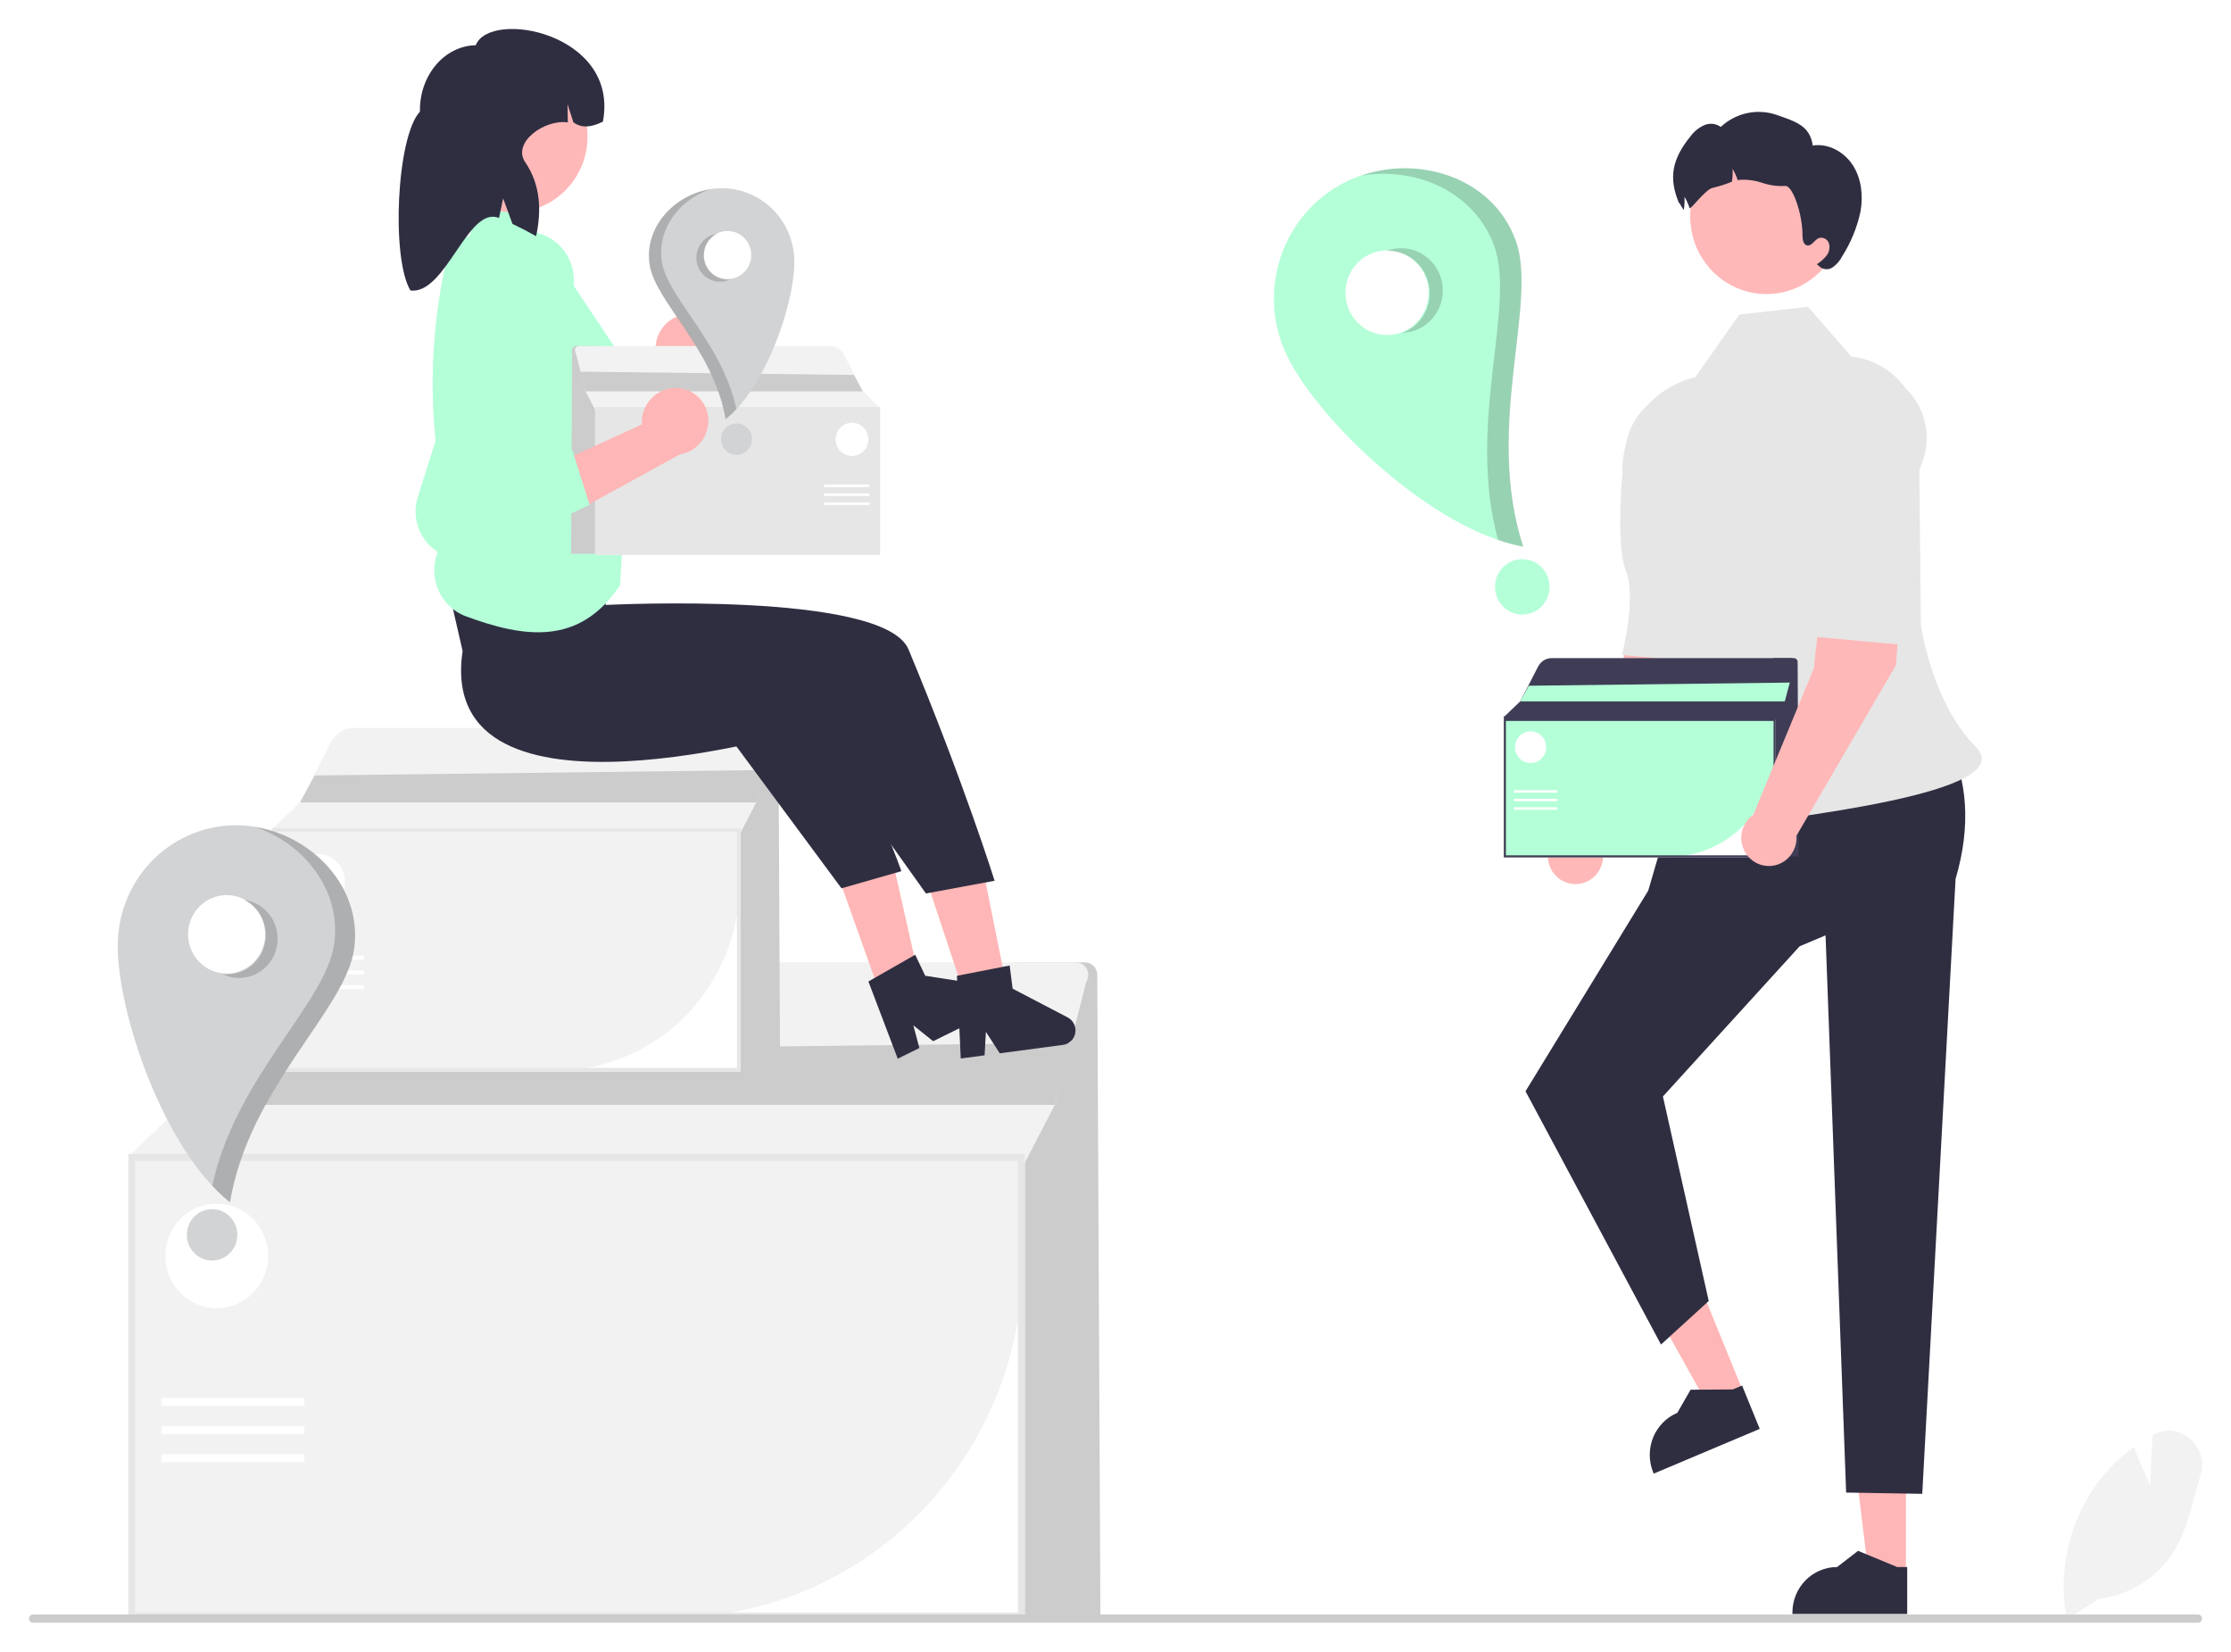 <svg width="308" height="228" viewBox="0 0 308 228" fill="none" xmlns="http://www.w3.org/2000/svg">
<g filter="url(#filter0_d_5_191)">
<g clip-path="url(#clip0_5_191)">
<path d="M151.918 219.07H140.394V128.84H149.766C150.22 128.84 150.656 129.023 150.978 129.348C151.3 129.674 151.481 130.116 151.484 130.578L151.918 219.07Z" fill="#CCCCCC"/>
<path d="M141.471 219.548H17.715V155.289H141.471V219.548Z" fill="white"/>
<path d="M92.693 219.309H17.95V155.527H141.236V169.925C141.222 183.018 136.103 195.571 127.002 204.829C117.902 214.087 105.563 219.294 92.693 219.309Z" fill="#F2F2F2"/>
<path d="M150.041 131.403C149.979 131.523 149.931 131.649 149.898 131.78L145.63 148.514L141.001 157.432H18.185V155.211L25.177 148.514L33.334 132.642C33.694 131.941 34.167 131.306 34.733 130.765C36.025 129.528 37.731 128.84 39.505 128.84H148.523C148.819 128.84 149.11 128.918 149.368 129.066C149.625 129.214 149.841 129.427 149.994 129.685C150.147 129.943 150.231 130.237 150.24 130.538C150.248 130.839 150.18 131.137 150.041 131.403Z" fill="#F2F2F2"/>
<path d="M141.471 219.548H17.715V155.289H141.471V219.548ZM18.654 218.592H140.532V156.244H18.654V218.592Z" fill="#E6E6E6"/>
<path d="M147.91 139.963L145.63 148.514H25.177L29.069 141.397L147.91 139.963Z" fill="#CCCCCC"/>
<path d="M42.007 188.961H22.279V190.072H42.007V188.961Z" fill="white"/>
<path d="M42.007 192.849H22.279V193.959H42.007V192.849Z" fill="white"/>
<path d="M42.007 196.736H22.279V197.846H42.007V196.736Z" fill="white"/>
<path d="M29.92 176.59C33.84 176.59 37.017 173.358 37.017 169.371C37.017 165.384 33.84 162.152 29.92 162.152C26.001 162.152 22.824 165.384 22.824 169.371C22.824 173.358 26.001 176.59 29.92 176.59Z" fill="white"/>
<path d="M107.695 143.665H101.668V96.478H106.57C106.807 96.478 107.035 96.574 107.203 96.744C107.371 96.914 107.466 97.146 107.468 97.387L107.695 143.665Z" fill="#CCCCCC"/>
<path d="M102.231 143.914H37.513V110.31H102.231V143.914Z" fill="white"/>
<path d="M76.723 143.789H37.636V110.434H102.109V117.964C102.101 124.811 99.424 131.375 94.665 136.217C89.906 141.058 83.453 143.782 76.723 143.789Z" fill="#F2F2F2"/>
<path d="M106.713 97.819C106.681 97.881 106.656 97.947 106.638 98.016L104.406 106.767L101.986 111.431H37.758V110.269L41.415 106.767L45.681 98.466C45.869 98.1 46.116 97.768 46.412 97.485C47.088 96.838 47.98 96.478 48.908 96.478H105.919C106.074 96.478 106.226 96.519 106.361 96.596C106.496 96.674 106.608 96.785 106.688 96.92C106.768 97.055 106.813 97.209 106.817 97.366C106.821 97.523 106.786 97.679 106.713 97.819Z" fill="#F2F2F2"/>
<path d="M102.231 143.914H37.513V110.31H102.231V143.914ZM38.004 143.415H101.74V110.809H38.004V143.415Z" fill="#E6E6E6"/>
<path d="M105.598 102.295L104.406 106.767H41.415L43.45 103.045L105.598 102.295Z" fill="#CCCCCC"/>
<path d="M50.216 127.919H39.899V128.5H50.216V127.919Z" fill="white"/>
<path d="M50.216 129.952H39.899V130.532H50.216V129.952Z" fill="white"/>
<path d="M50.216 131.984H39.899V132.565H50.216V131.984Z" fill="white"/>
<path d="M43.896 121.449C45.945 121.449 47.606 119.759 47.606 117.674C47.606 115.589 45.945 113.899 43.896 113.899C41.846 113.899 40.185 115.589 40.185 117.674C40.185 119.759 41.846 121.449 43.896 121.449Z" fill="white"/>
<path d="M285.308 219.515L285.271 219.312C284.661 215.891 284.791 212.377 285.651 209.012C286.511 205.648 288.082 202.514 290.252 199.829C291.482 198.333 292.892 197.001 294.448 195.863L294.597 195.754L294.662 195.928C295.436 198.005 296.413 200.085 296.859 201.005L297.159 194.133L297.331 194.04C298.117 193.612 299.01 193.433 299.897 193.526C300.784 193.619 301.623 193.98 302.306 194.563C303.013 195.14 303.533 195.92 303.801 196.802C304.068 197.683 304.07 198.626 303.805 199.508C303.572 200.316 303.351 201.153 303.138 201.963C302.405 204.747 301.647 207.625 300.178 210.049C299.048 211.872 297.532 213.416 295.741 214.567C293.95 215.718 291.928 216.448 289.825 216.703L285.308 219.515Z" fill="#F2F2F2"/>
<path d="M304 219.431C304 219.506 303.986 219.58 303.958 219.649C303.93 219.718 303.889 219.781 303.837 219.834C303.785 219.887 303.723 219.929 303.655 219.957C303.587 219.986 303.514 220 303.441 220H4.559C4.411 220 4.269 219.94 4.164 219.833C4.059 219.727 4 219.582 4 219.431C4 219.281 4.059 219.136 4.164 219.029C4.269 218.923 4.411 218.863 4.559 218.863H303.441C303.514 218.862 303.587 218.877 303.655 218.906C303.723 218.934 303.785 218.976 303.837 219.029C303.889 219.082 303.93 219.144 303.958 219.213C303.986 219.283 304 219.357 304 219.431Z" fill="#CCCCCC"/>
<path d="M236.207 73.936L227.652 72.689C224.758 77.611 223.73 90.712 223.73 90.712L215.358 110.956C214.803 111.339 214.358 111.864 214.066 112.478C213.774 113.092 213.647 113.773 213.696 114.453C213.746 115.133 213.97 115.788 214.348 116.352C214.725 116.915 215.242 117.368 215.845 117.664C216.449 117.96 217.119 118.089 217.787 118.037C218.456 117.986 219.099 117.757 219.653 117.373C220.206 116.988 220.651 116.462 220.941 115.847C221.231 115.233 221.357 114.551 221.306 113.871L235.053 90.308L236.207 73.936Z" fill="#FFB8B8"/>
<path d="M234.845 49.774C236.169 49.983 237.432 50.486 238.543 51.247C239.655 52.009 240.587 53.01 241.275 54.18C241.963 55.35 242.389 56.66 242.522 58.016C242.656 59.372 242.494 60.742 242.048 62.027L240.233 67.262C240.233 67.262 239.245 83.024 235.476 87.473L223.911 86.408C223.911 86.408 226.025 78.456 224.402 74.609C223.408 72.252 223.463 64.114 224.443 57.493C224.626 56.291 225.041 55.138 225.663 54.099C226.286 53.06 227.104 52.156 228.07 51.439C229.036 50.722 230.132 50.206 231.294 49.92C232.457 49.635 233.663 49.585 234.845 49.774Z" fill="#E6E6E6"/>
<path d="M263.118 213.324L257.964 213.323L255.513 193.102L263.119 193.102L263.118 213.324Z" fill="#FFB6B6"/>
<path d="M263.299 218.793L247.452 218.792V218.588C247.452 216.924 248.102 215.328 249.259 214.151C250.415 212.975 251.984 212.314 253.62 212.313H253.621L256.515 210.079L261.916 212.314L263.299 212.314L263.299 218.793Z" fill="#2F2E41"/>
<path d="M240.713 188.263L235.953 190.27L226.074 172.547L233.1 169.583L240.713 188.263Z" fill="#FFB6B6"/>
<path d="M242.941 193.243L228.302 199.419L228.225 199.23C227.599 197.693 227.598 195.966 228.223 194.428C228.849 192.89 230.049 191.668 231.56 191.03L231.56 191.03L233.393 187.839L239.223 187.798L240.501 187.259L242.941 193.243Z" fill="#2F2E41"/>
<path d="M269.01 98.293L232.438 102.18L227.546 118.942L210.604 146.64L229.31 181.603L235.898 175.588L229.574 147.354L248.448 126.626L252.027 125.115L254.868 202.034L265.376 202.21L269.974 117.334C272.184 109.836 271.519 103.645 269.01 98.293Z" fill="#2F2E41"/>
<path d="M255.601 45.228L249.599 38.352L240.113 39.424L234.041 48.07C230.808 48.826 227.983 50.813 226.148 53.623C224.312 56.434 223.604 59.853 224.171 63.177C226.528 76.982 234.536 90.371 231.892 97.182C227.878 107.521 227.633 111.738 237.242 110.289C246.851 108.839 279.042 105.497 272.801 99.148C266.56 92.799 265.189 82.189 265.189 82.189L264.939 57.915C265.204 56.451 265.169 54.947 264.835 53.498C264.501 52.048 263.876 50.685 262.999 49.493C262.122 48.302 261.012 47.307 259.739 46.573C258.466 45.839 257.057 45.381 255.601 45.228L255.601 45.228Z" fill="#E6E6E6"/>
<path d="M243.871 36.592C249.686 36.592 254.4 31.797 254.4 25.881C254.4 19.965 249.686 15.169 243.871 15.169C238.056 15.169 233.342 19.965 233.342 25.881C233.342 31.797 238.056 36.592 243.871 36.592Z" fill="#FFB8B8"/>
<path d="M256.844 25.245C256.374 27.415 255.526 29.482 254.34 31.349C254.025 31.985 253.555 32.528 252.974 32.926C252.68 33.118 252.329 33.199 251.983 33.155C251.636 33.111 251.315 32.945 251.077 32.685L250.821 32.473C251.323 32.158 251.772 31.762 252.149 31.3C252.336 31.069 252.465 30.795 252.527 30.502C252.589 30.209 252.581 29.905 252.505 29.616C252.414 29.331 252.218 29.093 251.957 28.951C251.697 28.81 251.394 28.777 251.11 28.859C250.494 29.105 250.119 30.012 249.474 29.872C248.952 29.756 248.843 29.057 248.843 28.506C248.862 25.631 247.496 21.544 246.438 21.669C245.37 21.729 244.3 21.583 243.284 21.24C242.267 20.896 241.195 20.757 240.125 20.83C240.05 20.84 239.974 20.854 239.893 20.869C239.722 20.322 239.486 19.799 239.191 19.31C239.224 19.9 239.196 20.492 239.106 21.076C238.255 21.433 237.376 21.715 236.478 21.92C235.501 22.06 233.352 25.032 233.253 24.729C233.081 24.182 232.846 23.659 232.551 23.17C232.584 23.76 232.556 24.352 232.466 24.936C232.461 24.96 232.461 24.979 232.456 25.004C231.982 24.362 231.692 23.58 231.854 24.178C230.265 20.521 230.881 17.901 233.381 14.818C233.868 14.155 234.513 13.629 235.254 13.288C235.626 13.122 236.033 13.056 236.437 13.097C236.841 13.138 237.227 13.283 237.559 13.52C238.579 12.569 239.83 11.913 241.183 11.619C242.535 11.326 243.94 11.406 245.253 11.851C247.856 12.772 249.863 13.312 250.261 16.092C252.414 15.739 254.629 16.984 255.815 18.842C256.996 20.704 257.238 23.069 256.844 25.245Z" fill="#2F2E41"/>
<path d="M248.306 114.213H244.811V86.851H247.653C247.791 86.851 247.923 86.906 248.021 87.005C248.118 87.104 248.174 87.238 248.174 87.378L248.306 114.213Z" fill="#3F3D56"/>
<path d="M245.138 114.357H207.61V94.871H245.138V114.357Z" fill="white"/>
<path d="M230.346 114.285H207.681V94.944H245.067V99.31C245.062 103.28 243.51 107.086 240.75 109.894C237.991 112.701 234.249 114.28 230.346 114.285Z" fill="#B4FFD8"/>
<path d="M247.737 87.628C247.718 87.664 247.703 87.703 247.693 87.743L246.399 92.817L244.996 95.521H207.752V94.848L209.873 92.817L212.346 88.004C212.456 87.791 212.599 87.599 212.771 87.434C213.162 87.06 213.68 86.851 214.218 86.851H247.277C247.366 86.851 247.454 86.874 247.533 86.919C247.611 86.964 247.676 87.029 247.723 87.107C247.769 87.185 247.795 87.274 247.797 87.366C247.8 87.457 247.779 87.547 247.737 87.628Z" fill="#3F3D56"/>
<path d="M245.138 114.357H207.61V94.871H245.138V114.357ZM207.895 114.068H244.853V95.161H207.895V114.068Z" fill="#3F3D56"/>
<path d="M247.09 90.224L246.399 92.817H209.873L211.053 90.659L247.09 90.224Z" fill="#B4FFD8"/>
<path d="M214.976 105.082H208.994V105.419H214.976V105.082Z" fill="white"/>
<path d="M214.976 106.261H208.994V106.598H214.976V106.261Z" fill="white"/>
<path d="M214.976 107.44H208.994V107.776H214.976V107.44Z" fill="white"/>
<path d="M211.311 101.331C212.5 101.331 213.463 100.351 213.463 99.142C213.463 97.933 212.5 96.953 211.311 96.953C210.123 96.953 209.159 97.933 209.159 99.142C209.159 100.351 210.123 101.331 211.311 101.331Z" fill="white"/>
<path d="M262.906 71.434L254.351 70.188C251.457 75.109 250.429 88.21 250.429 88.21L242.057 108.454C241.502 108.837 241.057 109.362 240.765 109.976C240.473 110.59 240.346 111.271 240.395 111.951C240.445 112.631 240.67 113.286 241.047 113.85C241.424 114.413 241.941 114.866 242.544 115.162C243.148 115.458 243.818 115.587 244.487 115.536C245.155 115.485 245.798 115.255 246.352 114.871C246.906 114.486 247.35 113.96 247.64 113.346C247.93 112.731 248.056 112.049 248.005 111.37L261.752 87.806L262.906 71.434Z" fill="#FFB8B8"/>
<path d="M258.269 47.273C259.593 47.481 260.856 47.984 261.967 48.746C263.079 49.507 264.011 50.508 264.699 51.678C265.387 52.848 265.813 54.158 265.946 55.514C266.08 56.87 265.918 58.24 265.472 59.526L263.657 64.76C263.657 64.76 265.944 80.522 262.175 84.972L250.61 83.907C250.61 83.907 252.724 75.954 251.101 72.107C250.107 69.751 250.162 61.612 251.142 54.992C251.89 49.937 253.303 46.49 258.269 47.273Z" fill="#E6E6E6"/>
<path d="M185.625 21.193C181.445 23.314 178.265 27.037 176.783 31.543C175.302 36.049 175.64 40.969 177.725 45.222C182.066 54.076 197.752 69.178 210.268 71.46C204.884 54.83 212.37 37.927 209.245 29.23C205.906 19.936 194.329 16.777 185.625 21.193Z" fill="#B4FFD8"/>
<path d="M191.492 42.252C194.664 42.252 197.236 39.636 197.236 36.409C197.236 33.182 194.664 30.566 191.492 30.566C188.32 30.566 185.748 33.182 185.748 36.409C185.748 39.636 188.32 42.252 191.492 42.252Z" fill="white"/>
<path d="M210.157 80.838C212.235 80.838 213.919 79.124 213.919 77.011C213.919 74.897 212.235 73.184 210.157 73.184C208.08 73.184 206.395 74.897 206.395 77.011C206.395 79.124 208.08 80.838 210.157 80.838Z" fill="#B4FFD8"/>
<path opacity="0.2" d="M193.243 30.267C193.997 30.24 194.749 30.365 195.455 30.634C196.162 30.904 196.81 31.312 197.362 31.836C197.913 32.359 198.358 32.989 198.67 33.688C198.983 34.387 199.157 35.141 199.182 35.908C199.208 36.676 199.084 37.441 198.819 38.159C198.554 38.878 198.152 39.537 197.637 40.097C197.121 40.658 196.502 41.11 195.815 41.427C195.128 41.744 194.386 41.921 193.632 41.946C194.91 41.462 195.977 40.532 196.643 39.321C197.308 38.11 197.528 36.697 197.263 35.336C196.998 33.975 196.266 32.755 195.198 31.893C194.129 31.031 192.794 30.584 191.431 30.632C192.011 30.412 192.623 30.288 193.243 30.267Z" fill="#231F20"/>
<path opacity="0.2" d="M209.274 29.233C212.399 37.931 204.913 54.834 210.297 71.463C209.115 71.242 207.952 70.932 206.815 70.536C202.429 54.46 209.313 38.397 206.294 29.994C203.592 22.473 195.495 18.97 187.891 20.248C196.236 17.353 206.214 20.716 209.274 29.233Z" fill="#231F20"/>
<path d="M32.963 109.926C28.637 109.821 24.446 111.468 21.313 114.506C18.18 117.543 16.362 121.723 16.258 126.124C16.041 135.29 22.456 154.574 31.735 161.96C34.409 145.967 47.74 135.422 48.886 126.921C50.109 117.838 41.973 110.147 32.963 109.926Z" fill="#D1D3D4"/>
<path d="M31.287 130.39C34.227 130.39 36.609 127.966 36.609 124.975C36.609 121.985 34.227 119.561 31.287 119.561C28.348 119.561 25.965 121.985 25.965 124.975C25.965 127.966 28.348 130.39 31.287 130.39Z" fill="white"/>
<path d="M29.28 170.004C31.205 170.004 32.766 168.417 32.766 166.458C32.766 164.5 31.205 162.912 29.28 162.912C27.355 162.912 25.794 164.5 25.794 166.458C25.794 168.417 27.355 170.004 29.28 170.004Z" fill="#D1D3D4"/>
<path opacity="0.2" d="M35.337 120.716C36.606 121.345 37.578 122.46 38.039 123.817C38.5 125.174 38.412 126.662 37.795 127.953C37.489 128.593 37.063 129.165 36.54 129.636C36.017 130.108 35.408 130.47 34.747 130.702C33.413 131.171 31.95 131.082 30.681 130.454C31.934 130.621 33.205 130.329 34.266 129.631C35.326 128.932 36.108 127.872 36.471 126.641C36.834 125.409 36.754 124.087 36.246 122.91C35.738 121.733 34.835 120.778 33.698 120.217C34.267 120.292 34.821 120.461 35.337 120.716Z" fill="#231F20"/>
<path opacity="0.2" d="M48.908 126.937C47.763 135.438 34.432 145.982 31.758 161.976C30.884 161.274 30.063 160.507 29.301 159.682C32.556 144.581 45.037 134.46 46.144 126.247C47.134 118.895 41.994 112.457 35.222 110.151C43.29 111.459 50.029 118.613 48.908 126.937Z" fill="#231F20"/>
<path d="M94.874 39.382C93.658 39.463 92.521 40.024 91.705 40.945C90.889 41.865 90.458 43.074 90.505 44.312C90.518 44.564 90.552 44.814 90.606 45.06L76.797 53.91L84.431 57.345L96.374 48.414C97.359 48.108 98.217 47.479 98.814 46.624C99.41 45.77 99.712 44.738 99.672 43.691C99.644 43.095 99.5 42.511 99.25 41.972C99 41.432 98.647 40.948 98.213 40.548C97.779 40.147 97.271 39.837 96.719 39.636C96.167 39.434 95.582 39.346 94.996 39.375C94.956 39.377 94.915 39.379 94.874 39.382Z" fill="#FFB6B6"/>
<path d="M81.558 49.888L84.98 57.071L71.449 65.93C70.486 66.566 69.379 66.94 68.234 67.018C67.089 67.096 65.943 66.875 64.905 66.376C63.644 65.761 62.613 64.747 61.968 63.484C61.322 62.222 61.098 60.781 61.328 59.377L65.719 33.877C66.014 32.092 66.969 30.49 68.39 29.401C69.81 28.311 71.586 27.817 73.354 28.019C74.215 28.114 75.049 28.382 75.808 28.805C76.568 29.229 77.238 29.801 77.78 30.488C78.322 31.175 78.726 31.964 78.969 32.81C79.211 33.656 79.287 34.542 79.193 35.418C79.186 35.487 79.177 35.556 79.168 35.625C79.135 35.87 79.088 36.113 79.029 36.353L74.236 54.489L81.558 49.888Z" fill="#B4FFD8"/>
<path d="M82.52 61.024H63.168V80.711H82.52V61.024Z" fill="#FFB8B8"/>
<path d="M128.413 119.003L135.803 116.474L139.919 136.939L134.911 138.653L128.413 119.003Z" fill="#FFB6B6"/>
<path d="M115.886 117.43L123.217 114.727L127.8 135.089L122.833 136.921L115.886 117.43Z" fill="#FFB6B6"/>
<path d="M63.862 85.854C59.983 112.16 111.635 96.607 111.635 96.607L127.83 119.335L137.311 117.581C137.311 117.581 133.045 103.937 125.426 85.647C122.043 77.524 83.622 79.509 83.622 79.509L82.825 73.14L60.845 72.701L63.862 85.854Z" fill="#2F2E41"/>
<path d="M101.173 98.371L113.117 90.803C121.86 108.566 124.438 116.258 124.438 116.258L116.171 118.623L101.173 98.371Z" fill="#2F2E41"/>
<path d="M74.917 29.033L71.022 23.939L65.466 23.694L64.911 28.485L62.158 29.776C59.409 40.401 58.984 51.51 60.914 62.319C61.283 62.673 61.553 63.12 61.695 63.615C61.838 64.109 61.848 64.634 61.724 65.134L61.546 65.858L61.562 65.884C62.148 66.825 62.347 67.962 62.116 69.05L60.801 71.427C60.329 72.281 60.046 73.23 59.971 74.208C59.897 75.185 60.032 76.167 60.368 77.086C60.704 78.005 61.233 78.838 61.917 79.528C62.602 80.217 63.426 80.747 64.333 81.08C72.415 84.06 79.99 85.17 85.595 76.808L87.358 47.665L74.917 29.033Z" fill="#B4FFD8"/>
<path d="M70.837 25.292C76.51 25.292 81.11 20.613 81.11 14.841C81.11 9.069 76.51 4.39 70.837 4.39C65.163 4.39 60.563 9.069 60.563 14.841C60.563 20.613 65.163 25.292 70.837 25.292Z" fill="#FFB8B8"/>
<path d="M65.679 2.242C61.33 2.327 57.88 6.432 57.974 11.41C54.755 14.827 53.975 31.634 56.664 36.105C61.585 36.686 64.577 24.302 68.892 26.093L69.461 23.39L70.749 26.909C71.846 27.424 72.934 27.988 74.014 28.603C74.79 24.981 74.598 21.461 72.512 18.395C70.659 15.671 75.168 12.437 78.394 12.894L78.347 10.392L79.157 12.879C80.414 13.819 81.805 13.478 83.231 12.799C85.543 0.572 67.638 -2.772 65.679 2.242Z" fill="#2F2E41"/>
<path d="M132.635 142.115L135.927 141.677L136.109 138.436L138.02 141.399L146.754 140.238C147.172 140.183 147.562 139.992 147.867 139.695C148.172 139.398 148.375 139.01 148.448 138.586C148.52 138.163 148.458 137.728 148.27 137.343C148.081 136.959 147.777 136.646 147.402 136.449L139.798 132.476L139.388 129.279L132.109 130.699L132.635 142.115Z" fill="#2F2E41"/>
<path d="M123.938 142.144L126.925 140.668L126.089 137.536L128.824 139.73L136.746 135.816C137.126 135.629 137.437 135.323 137.634 134.943C137.83 134.563 137.902 134.128 137.839 133.704C137.776 133.279 137.582 132.886 137.283 132.582C136.985 132.278 136.599 132.079 136.182 132.014L127.733 130.694L126.349 127.793L119.887 131.485L123.938 142.144Z" fill="#2F2E41"/>
<path d="M78.843 72.451H82.506V43.771H79.527C79.382 43.771 79.244 43.829 79.142 43.933C79.04 44.036 78.982 44.177 78.981 44.324L78.843 72.451Z" fill="#CCCCCC"/>
<path d="M82.163 52.178H121.499V72.603H82.163V52.178Z" fill="white"/>
<path d="M82.238 56.83V52.254H121.425V72.527H97.668C93.577 72.522 89.655 70.867 86.762 67.924C83.87 64.981 82.243 60.992 82.238 56.83Z" fill="#F2F2F2"/>
<path d="M79.439 44.586C79.459 44.624 79.474 44.664 79.485 44.706L80.841 50.024L82.313 52.859H121.35V52.153L119.127 50.024L116.535 44.979C116.42 44.757 116.27 44.555 116.09 44.383C115.68 43.99 115.137 43.771 114.573 43.771H79.922C79.828 43.771 79.735 43.796 79.653 43.843C79.572 43.89 79.503 43.958 79.454 44.04C79.406 44.122 79.379 44.215 79.376 44.311C79.374 44.406 79.395 44.501 79.439 44.586Z" fill="#F2F2F2"/>
<path d="M82.163 52.178H121.499V72.603H82.163V52.178ZM121.201 72.299H82.462V52.481H121.201L121.201 72.299Z" fill="#E6E6E6"/>
<path d="M80.117 47.306L80.842 50.024H119.128L117.89 47.762L80.117 47.306Z" fill="#CCCCCC"/>
<path d="M120.049 62.881H113.778V63.234H120.049V62.881Z" fill="white"/>
<path d="M120.049 64.116H113.778V64.469H120.049V64.116Z" fill="white"/>
<path d="M120.049 65.352H113.778V65.705H120.049V65.352Z" fill="white"/>
<path d="M117.62 58.948C118.865 58.948 119.875 57.921 119.875 56.654C119.875 55.387 118.865 54.359 117.62 54.359C116.374 54.359 115.364 55.387 115.364 56.654C115.364 57.921 116.374 58.948 117.62 58.948Z" fill="white"/>
<path d="M99.425 21.984C102.076 21.919 104.644 22.928 106.564 24.79C108.483 26.651 109.597 29.212 109.661 31.909C109.794 37.525 105.863 49.341 100.177 53.867C98.539 44.067 90.37 37.606 89.669 32.397C88.919 26.831 93.904 22.119 99.425 21.984Z" fill="#D1D3D4"/>
<path d="M100.452 34.523C102.253 34.523 103.713 33.037 103.713 31.205C103.713 29.373 102.253 27.888 100.452 27.888C98.651 27.888 97.191 29.373 97.191 31.205C97.191 33.037 98.651 34.523 100.452 34.523Z" fill="white"/>
<path d="M101.682 58.796C102.861 58.796 103.818 57.823 103.818 56.623C103.818 55.423 102.861 54.45 101.682 54.45C100.502 54.45 99.546 55.423 99.546 56.623C99.546 57.823 100.502 58.796 101.682 58.796Z" fill="#D1D3D4"/>
<path opacity="0.2" d="M97.97 28.596C97.585 28.786 97.241 29.052 96.957 29.378C96.673 29.704 96.454 30.084 96.315 30.495C96.175 30.907 96.116 31.343 96.142 31.778C96.167 32.213 96.277 32.638 96.464 33.03C96.652 33.422 96.913 33.772 97.234 34.061C97.554 34.35 97.927 34.572 98.332 34.714C98.737 34.856 99.165 34.916 99.593 34.89C100.02 34.864 100.438 34.752 100.823 34.562C100.056 34.664 99.277 34.486 98.627 34.058C97.977 33.63 97.498 32.98 97.276 32.226C97.053 31.471 97.102 30.661 97.413 29.939C97.725 29.218 98.278 28.633 98.975 28.289C98.626 28.335 98.287 28.439 97.97 28.596Z" fill="#231F20"/>
<path opacity="0.2" d="M89.655 32.407C90.357 37.616 98.525 44.077 100.164 53.877C100.699 53.447 101.202 52.977 101.669 52.471C99.675 43.219 92.027 37.017 91.349 31.984C90.742 27.48 93.892 23.534 98.041 22.122C93.097 22.923 88.968 27.306 89.655 32.407Z" fill="#231F20"/>
<path d="M93.616 49.571C92.4 49.479 91.198 49.874 90.264 50.67C89.33 51.467 88.739 52.603 88.616 53.836C88.595 54.087 88.594 54.34 88.614 54.591L73.731 61.405L80.823 65.885L93.868 58.727C94.886 58.563 95.822 58.061 96.529 57.299C97.237 56.537 97.676 55.558 97.779 54.515C97.887 53.316 97.521 52.122 96.763 51.196C96.005 50.271 94.917 49.69 93.738 49.58C93.697 49.577 93.656 49.573 93.616 49.571Z" fill="#FFB6B6"/>
<path d="M78.995 58.094L81.404 65.691L66.794 72.553C65.754 73.047 64.607 73.261 63.462 73.177C62.317 73.093 61.213 72.712 60.254 72.07C59.088 71.284 58.205 70.134 57.739 68.792C57.272 67.451 57.246 65.992 57.666 64.635L65.494 40.001C66.029 38.275 67.195 36.824 68.749 35.946C70.305 35.067 72.132 34.828 73.854 35.278C74.694 35.495 75.483 35.877 76.178 36.404C76.872 36.931 77.457 37.591 77.9 38.348C78.344 39.105 78.636 39.944 78.761 40.816C78.886 41.688 78.84 42.576 78.627 43.43C78.611 43.497 78.593 43.565 78.574 43.632C78.508 43.87 78.429 44.104 78.338 44.333L71.116 61.616L78.995 58.094Z" fill="#B4FFD8"/>
</g>
</g>
<defs>
<filter id="filter0_d_5_191" x="0" y="0" width="308" height="228" filterUnits="userSpaceOnUse" color-interpolation-filters="sRGB">
<feFlood flood-opacity="0" result="BackgroundImageFix"/>
<feColorMatrix in="SourceAlpha" type="matrix" values="0 0 0 0 0 0 0 0 0 0 0 0 0 0 0 0 0 0 127 0" result="hardAlpha"/>
<feOffset dy="4"/>
<feGaussianBlur stdDeviation="2"/>
<feComposite in2="hardAlpha" operator="out"/>
<feColorMatrix type="matrix" values="0 0 0 0 0 0 0 0 0 0 0 0 0 0 0 0 0 0 0.25 0"/>
<feBlend mode="normal" in2="BackgroundImageFix" result="effect1_dropShadow_5_191"/>
<feBlend mode="normal" in="SourceGraphic" in2="effect1_dropShadow_5_191" result="shape"/>
</filter>
<clipPath id="clip0_5_191">
<rect width="300" height="220" fill="white" transform="translate(4)"/>
</clipPath>
</defs>
</svg>
